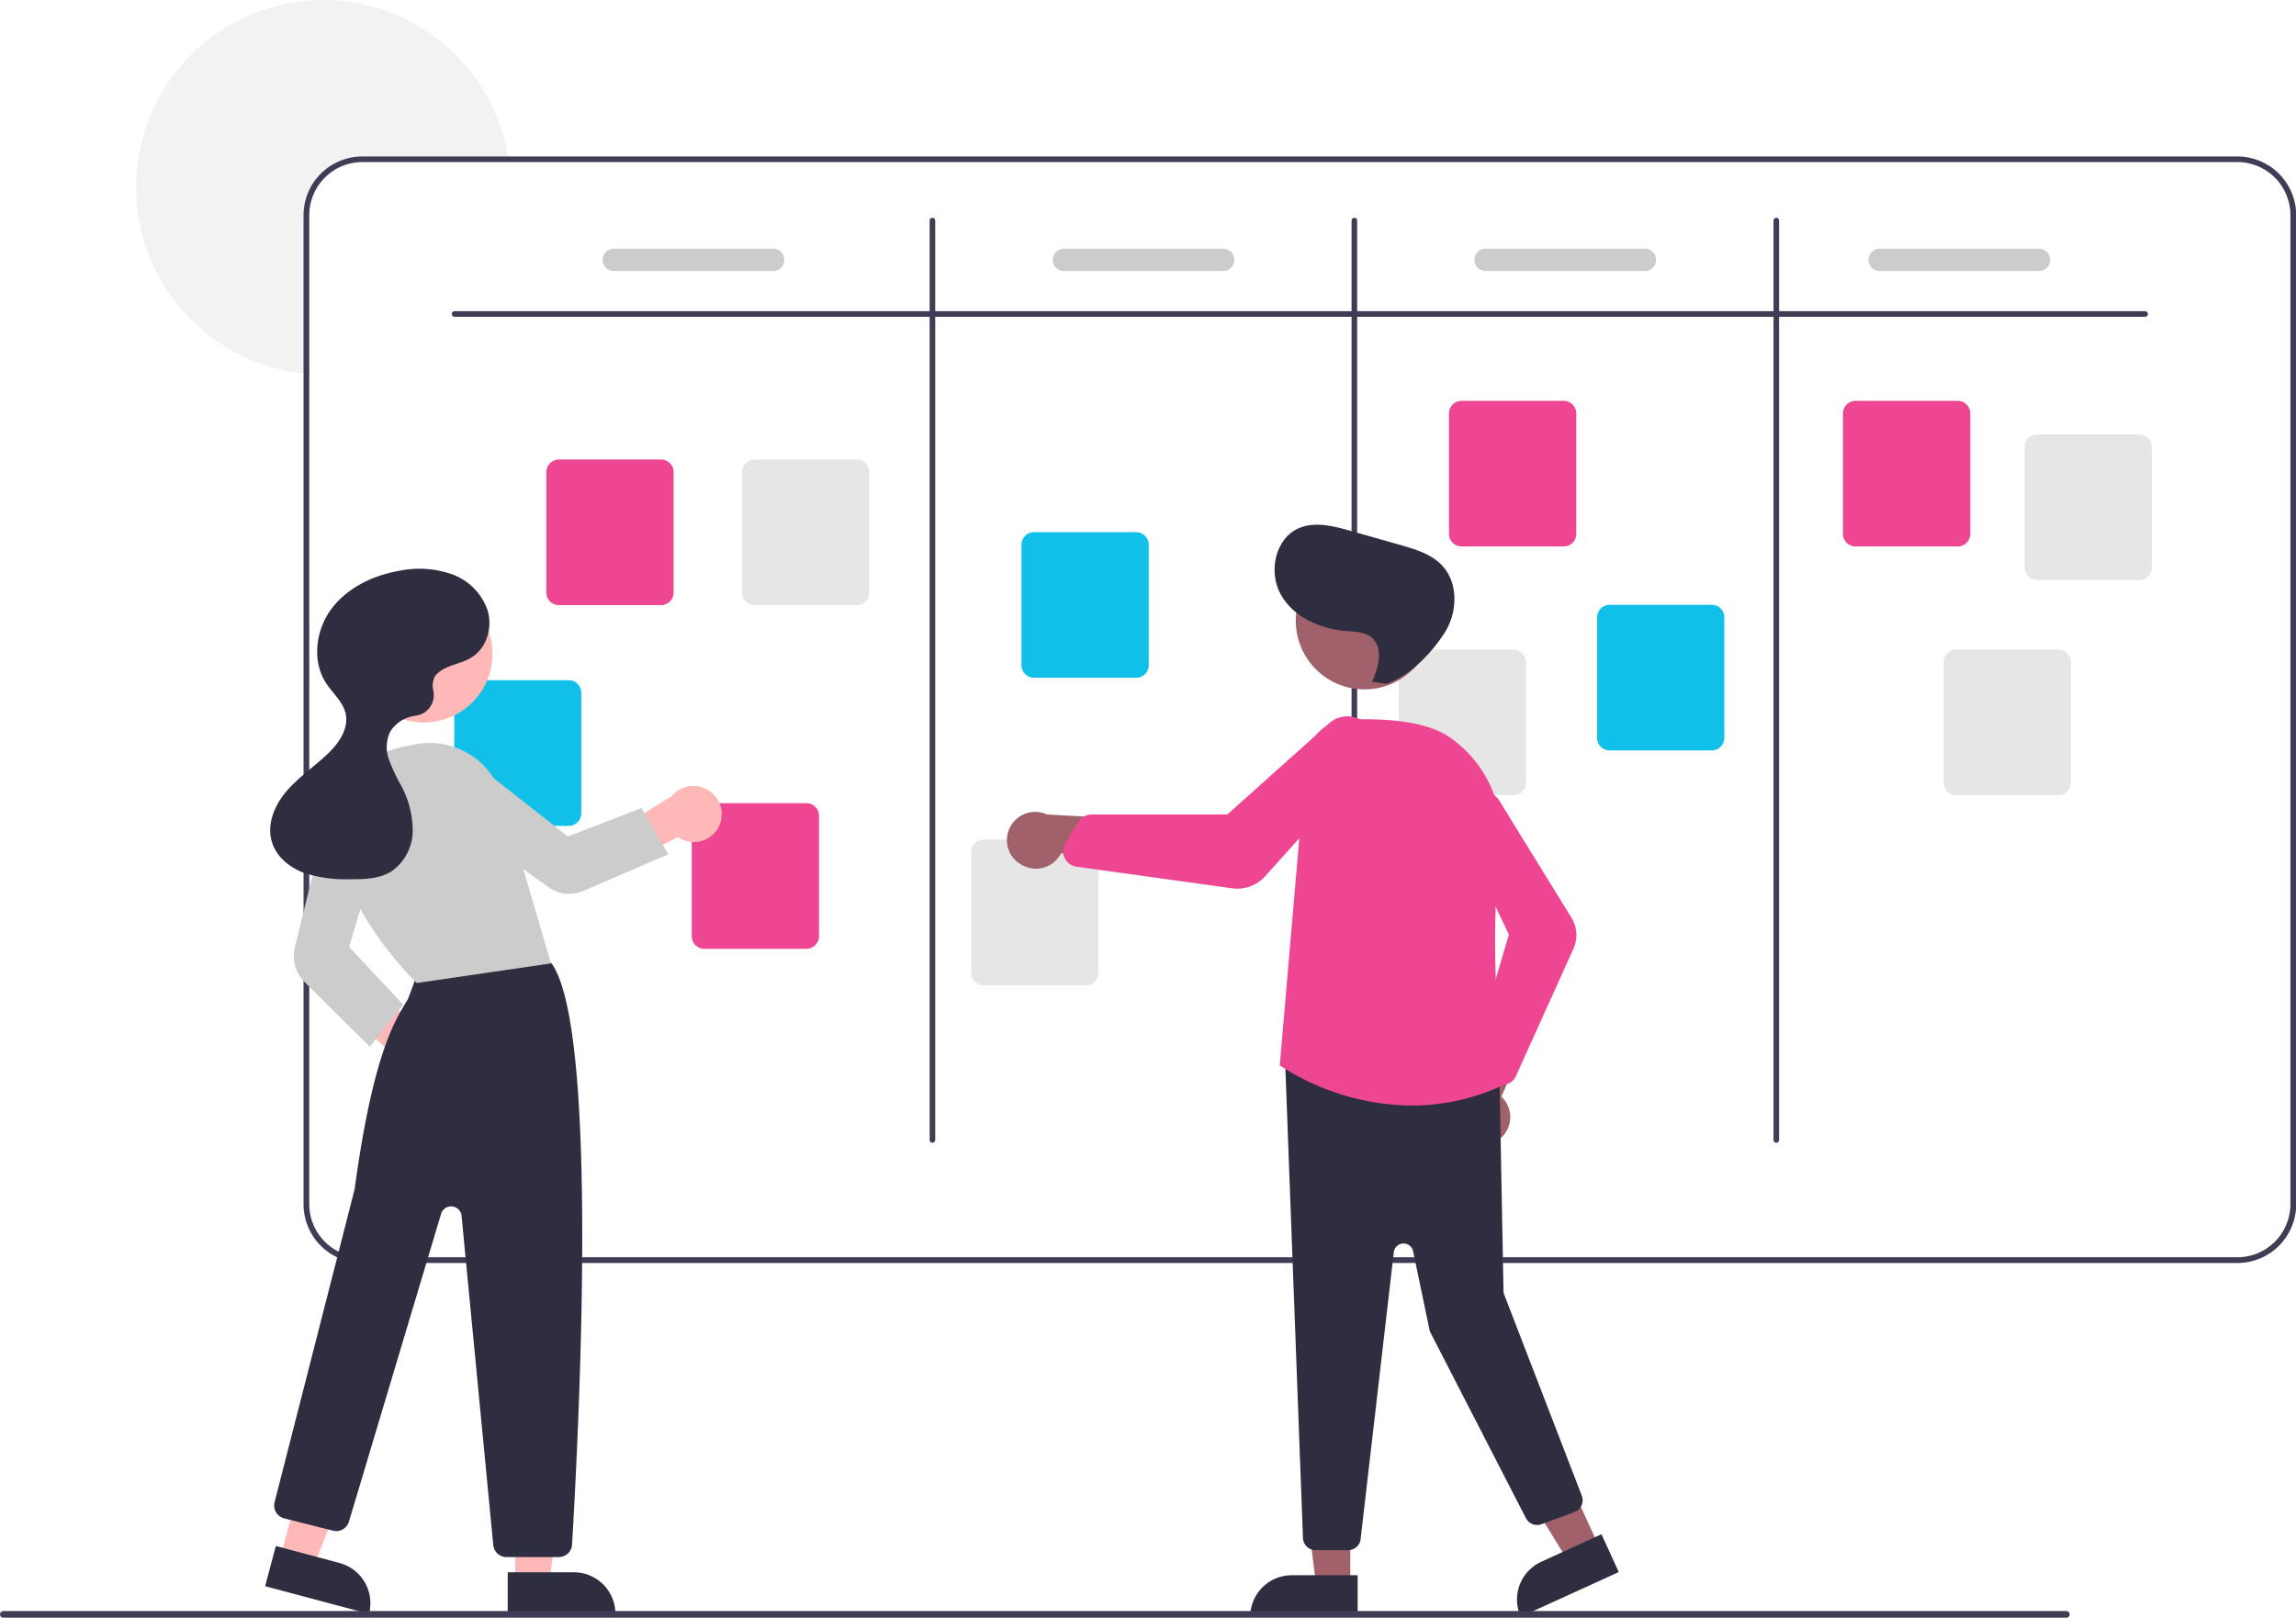 <svg id="Layer_1" data-name="Layer 1" xmlns="http://www.w3.org/2000/svg" viewBox="0 0 468.3 330"><defs><style>.cls-1{fill:#f2f2f2;}.cls-2{fill:#3f3d56;}.cls-3{fill:#ee4693;}.cls-4{fill:#10c0e8;}.cls-5{fill:#e6e6e6;}.cls-6{fill:#ccc;}.cls-7{fill:#ffb8b8;}.cls-8{fill:#2f2e41;}.cls-9{fill:#a0616a;}</style></defs><title>Artboard 28</title><path class="cls-1" d="M103.77,33.06H73.91A10.84,10.84,0,0,0,63.08,43.89V76.27c-.38,0-.76-.06-1.14-.11A38.18,38.18,0,1,1,103.6,31.92C103.67,32.3,103.72,32.68,103.77,33.06Z"/><path class="cls-2" d="M456.34,31.92H73.91a12,12,0,0,0-12,12V245.64a12,12,0,0,0,12,12H456.34a12,12,0,0,0,12-12V43.89A12,12,0,0,0,456.34,31.92Zm10.82,213.72a10.83,10.83,0,0,1-10.82,10.83H73.91a10.84,10.84,0,0,1-10.83-10.83V43.89A10.84,10.84,0,0,1,73.91,33.06H456.34a10.83,10.83,0,0,1,10.82,10.83Z"/><path class="cls-2" d="M437.53,64.62H92.72a.57.57,0,0,1-.57-.57.56.56,0,0,1,.57-.57H437.53a.57.57,0,0,1,.57.57A.58.58,0,0,1,437.53,64.62Z"/><path class="cls-2" d="M190.18,233.11a.57.57,0,0,1-.57-.57V45a.56.56,0,0,1,.57-.57.57.57,0,0,1,.57.57V232.54A.58.58,0,0,1,190.18,233.11Z"/><path class="cls-2" d="M276.24,233.11a.57.57,0,0,1-.57-.57V45a.56.56,0,0,1,.57-.57.57.57,0,0,1,.57.57V232.54A.58.58,0,0,1,276.24,233.11Z"/><path class="cls-2" d="M362.3,233.11a.57.57,0,0,1-.57-.57V45a.56.56,0,0,1,.57-.57.57.57,0,0,1,.57.57V232.54A.58.58,0,0,1,362.3,233.11Z"/><path class="cls-3" d="M134.85,123.44H114a2.56,2.56,0,0,1-2.56-2.56V96.3A2.56,2.56,0,0,1,114,93.74h20.83a2.56,2.56,0,0,1,2.56,2.56v24.58A2.56,2.56,0,0,1,134.85,123.44Z"/><path class="cls-3" d="M164.48,193.55H143.66a2.58,2.58,0,0,1-2.57-2.57V166.41a2.57,2.57,0,0,1,2.57-2.57h20.82a2.58,2.58,0,0,1,2.57,2.57V191A2.58,2.58,0,0,1,164.48,193.55Z"/><path class="cls-4" d="M231.73,138.26H210.91a2.57,2.57,0,0,1-2.57-2.56V111.12a2.57,2.57,0,0,1,2.57-2.56h20.82a2.57,2.57,0,0,1,2.57,2.56V135.7A2.57,2.57,0,0,1,231.73,138.26Z"/><path class="cls-3" d="M318.93,111.47H298.11a2.57,2.57,0,0,1-2.57-2.56V84.33a2.57,2.57,0,0,1,2.57-2.56h20.82a2.57,2.57,0,0,1,2.57,2.56v24.58A2.56,2.56,0,0,1,318.93,111.47Z"/><path class="cls-3" d="M399.29,111.47H378.47a2.57,2.57,0,0,1-2.57-2.56V84.33a2.57,2.57,0,0,1,2.57-2.56h20.82a2.57,2.57,0,0,1,2.57,2.56v24.58A2.56,2.56,0,0,1,399.29,111.47Z"/><path class="cls-5" d="M436.34,118.31H415.51a2.56,2.56,0,0,1-2.56-2.56V91.17a2.56,2.56,0,0,1,2.56-2.56h20.83a2.56,2.56,0,0,1,2.56,2.56v24.58A2.55,2.55,0,0,1,436.34,118.31Z"/><path class="cls-5" d="M419.81,162.2H399a2.57,2.57,0,0,1-2.57-2.57V135.06a2.58,2.58,0,0,1,2.57-2.57h20.82a2.58,2.58,0,0,1,2.57,2.57v24.57A2.57,2.57,0,0,1,419.81,162.2Z"/><path class="cls-4" d="M349.14,153.08H328.31a2.56,2.56,0,0,1-2.56-2.56V125.94a2.56,2.56,0,0,1,2.56-2.56h20.83a2.55,2.55,0,0,1,2.56,2.56v24.58A2.56,2.56,0,0,1,349.14,153.08Z"/><path class="cls-5" d="M308.67,162.2H287.85a2.58,2.58,0,0,1-2.57-2.57V135.06a2.58,2.58,0,0,1,2.57-2.57h20.82a2.58,2.58,0,0,1,2.57,2.57v24.57A2.57,2.57,0,0,1,308.67,162.2Z"/><path class="cls-5" d="M221.48,201H200.65a2.55,2.55,0,0,1-2.56-2.56V173.81a2.56,2.56,0,0,1,2.56-2.56h20.83a2.56,2.56,0,0,1,2.56,2.56v24.58A2.56,2.56,0,0,1,221.48,201Z"/><path class="cls-4" d="M116,168.47H95.21a2.57,2.57,0,0,1-2.56-2.57V141.33a2.57,2.57,0,0,1,2.56-2.57H116a2.57,2.57,0,0,1,2.56,2.57V165.9A2.57,2.57,0,0,1,116,168.47Z"/><path class="cls-5" d="M174.74,123.44H153.92a2.57,2.57,0,0,1-2.57-2.56V96.3a2.57,2.57,0,0,1,2.57-2.56h20.82a2.57,2.57,0,0,1,2.57,2.56v24.58A2.57,2.57,0,0,1,174.74,123.44Z"/><path class="cls-6" d="M157.69,55.29H125.2a2.28,2.28,0,0,1,0-4.56h32.49a2.28,2.28,0,0,1,0,4.56Z"/><path class="cls-6" d="M249.45,55.29H217a2.28,2.28,0,1,1,0-4.56h32.49a2.28,2.28,0,0,1,0,4.56Z"/><path class="cls-6" d="M335.51,55.29H303a2.28,2.28,0,1,1,0-4.56h32.49a2.28,2.28,0,1,1,0,4.56Z"/><path class="cls-6" d="M415.87,55.29H383.38a2.28,2.28,0,1,1,0-4.56h32.49a2.28,2.28,0,0,1,0,4.56Z"/><path class="cls-7" d="M84.93,222.22A5.75,5.75,0,0,1,79.78,216a6.65,6.65,0,0,1,.19-1l-14.61-13.6,7.73-2,14.36,11.65a5.77,5.77,0,0,1-2.52,11.17Z"/><polygon class="cls-7" points="105.1 322.73 112.09 322.73 115.41 295.78 105.1 295.78 105.1 322.73"/><path class="cls-8" d="M125.56,329.22h-22v-8.49h13.48a8.48,8.48,0,0,1,8.48,8.49Z"/><polygon class="cls-7" points="57.19 317.69 63.95 319.48 74.09 294.29 64.13 291.64 57.19 317.69"/><path class="cls-8" d="M75.3,329.22l-21.22-5.65h0l2.18-8.2h0l13,3.47a8.48,8.48,0,0,1,6,10.38Z"/><path class="cls-8" d="M114,317.63H103.31a2.71,2.71,0,0,1-2.7-2.45L94.14,248a2.14,2.14,0,0,0-4.17-.41l-18.8,62.81a2.7,2.7,0,0,1-3.24,1.85L58,309.74a2.72,2.72,0,0,1-2-3.29h0c.16-.64,16.2-63.28,16.34-63.93,3.63-26.76,8-33.94,10.31-37.79.19-.32.37-.61.53-.89s1.43-3.79,2.21-6a2.75,2.75,0,0,1,1.39-1.7c9.81-5,21.28-1.54,24.57-.36a2.68,2.68,0,0,1,1.33,1c9.85,14.86,5,101.16,4,118.3A2.71,2.71,0,0,1,114,317.63Z"/><circle class="cls-7" cx="86.45" cy="133.38" r="14"/><path class="cls-6" d="M85,200.53l-.1-.1C84.68,200.25,66,182,68.44,165.08c1-7.23,6.88-11.84,16.91-13.35a15.45,15.45,0,0,1,17.1,10.89l9.92,33.91Z"/><path class="cls-6" d="M75.42,213.52l-13.29-13.2a7.5,7.5,0,0,1-2-7.06l6.44-26.18a5.89,5.89,0,0,1,7.13-4.32l.38.11A5.93,5.93,0,0,1,78,170.16l-6.78,23,11,11.76Z"/><path class="cls-7" d="M146.71,168.45a5.73,5.73,0,0,1-7.61,2.8,5.87,5.87,0,0,1-.88-.5L120.48,180l.79-7.82L137,162.4a5.77,5.77,0,0,1,9.72,6Z"/><path class="cls-6" d="M136.29,174.27,119,181.74a7.28,7.28,0,0,1-7.11-.76l-22-15.76A5.89,5.89,0,0,1,88.53,157a3.55,3.55,0,0,1,.23-.31,5.93,5.93,0,0,1,8.21-.89l18.86,14.84,15-5.8Z"/><path class="cls-8" d="M88.77,137.87c1.73-2.17,5-2.28,7.33-3.71,3.11-1.87,4.39-6,3.39-9.53a11.94,11.94,0,0,0-7.34-7.5,20.22,20.22,0,0,0-10.72-.69c-5.32.93-10.56,3.42-13.8,7.73s-4.07,10.64-1.13,15.17c1.35,2.08,3.44,3.8,4,6.22.7,3.18-1.53,6.25-3.92,8.46-2.72,2.53-5.84,4.64-8.23,7.48s-4,6.73-2.88,10.28c.91,3,3.56,5.16,6.47,6.26a27.36,27.36,0,0,0,9.19,1.32c3,0,6.22,0,8.77-1.65a10.19,10.19,0,0,0,4.28-8.28,19.52,19.52,0,0,0-2.42-9.28,37.56,37.56,0,0,1-2.44-5.23,7.36,7.36,0,0,1,.25-5.63,7,7,0,0,1,4.9-3.24l.33-.06a4.21,4.21,0,0,0,3.64-4.72l0-.19A4.11,4.11,0,0,1,88.77,137.87Z"/><polygon class="cls-9" points="275.41 323.33 268.43 323.33 265.1 296.38 275.41 296.38 275.41 323.33"/><path class="cls-8" d="M263.43,321.33h13.48v8.48H255a8.48,8.48,0,0,1,8.48-8.48Z"/><polygon class="cls-9" points="326.11 315.41 319.75 318.31 305.53 295.18 314.91 290.9 326.11 315.41"/><path class="cls-8" d="M314.39,318.57l12.25-5.6h0l3.53,7.72h0l-20,9.12h0A8.49,8.49,0,0,1,314.39,318.57Z"/><path class="cls-9" d="M305.76,232.45a5.73,5.73,0,0,0,1.14-8,6.06,6.06,0,0,0-.68-.75L314.43,205,304,206.81l-6.2,17.43a5.76,5.76,0,0,0,8,8.21Z"/><path class="cls-8" d="M275,316.22h-6.68a2.58,2.58,0,0,1-2.56-2.38l-3.64-97.21a2.56,2.56,0,0,1,2.38-2.74,2.06,2.06,0,0,1,.43,0l38.6,4.1a2.56,2.56,0,0,1,2.32,2.5l.81,42.88a2,2,0,0,0,.13.68l15.84,41.06a2.57,2.57,0,0,1-1.47,3.32h0l-6.76,2.5a2.58,2.58,0,0,1-3.17-1.24l-19.45-37.82a2.25,2.25,0,0,1-.23-.66l-3.33-16a2,2,0,0,0-3.93.18L277.51,314A2.55,2.55,0,0,1,275,316.22Z"/><circle class="cls-9" cx="278.29" cy="126.63" r="14"/><path class="cls-3" d="M287.89,225.52a49.9,49.9,0,0,1-26.71-8.09l-.14-.09v-.17l5.36-62.36a8.78,8.78,0,0,1,8.32-8c6.94-.32,16.26.08,21.25,3.8a24.33,24.33,0,0,1,10,23.2c-2.5,18.93.33,44.47.66,47.32l0,.21-.19.08A43.92,43.92,0,0,1,287.89,225.52Z"/><path class="cls-3" d="M306.55,221.23a2.85,2.85,0,0,1-2.1-.93L301.39,217a2.87,2.87,0,0,1-.63-2.73l7-23.63-10.63-22.31a5.1,5.1,0,0,1-.34-3.35,5,5,0,0,1,9.3-1.19l14.41,23.39a6.78,6.78,0,0,1,.41,6.38l-11.74,26a2.84,2.84,0,0,1-2.15,1.64A3.42,3.42,0,0,1,306.55,221.23Z"/><path class="cls-9" d="M207.88,176.09a5.74,5.74,0,0,0,8-1.18,5.85,5.85,0,0,0,.53-.86l20.2,2.62L232,167.15l-18.46-1a5.76,5.76,0,0,0-5.64,10Z"/><path class="cls-3" d="M252.4,181.28a7.41,7.41,0,0,1-1.05-.07l-31.78-4.41a3.16,3.16,0,0,1-2.42-1.77,3.94,3.94,0,0,1-.18-.48h0a3.14,3.14,0,0,1,.33-2.52l2.63-4.36a3.16,3.16,0,0,1,2.71-1.53h0l27.7,0L271,147.64a5.6,5.6,0,0,1,7.68,8.16l-20.64,22.95A7.6,7.6,0,0,1,252.4,181.28Z"/><path class="cls-8" d="M279.88,139.08c1.28-3,2.36-6.9-.09-9-1.42-1.22-3.47-1.22-5.34-1.37-5.25-.43-10.66-2.84-13.23-7.45s-1.13-11.44,3.71-13.52c3.27-1.4,7-.45,10.43.52l10.26,2.91c3.05.87,6.25,1.82,8.45,4.11,3.5,3.64,3.24,9.81.46,14s-7,8.62-11.77,10.22Z"/><path class="cls-2" d="M421.46,330H.68a.68.68,0,1,1,0-1.36H421.46a.68.68,0,0,1,0,1.36Z"/></svg>